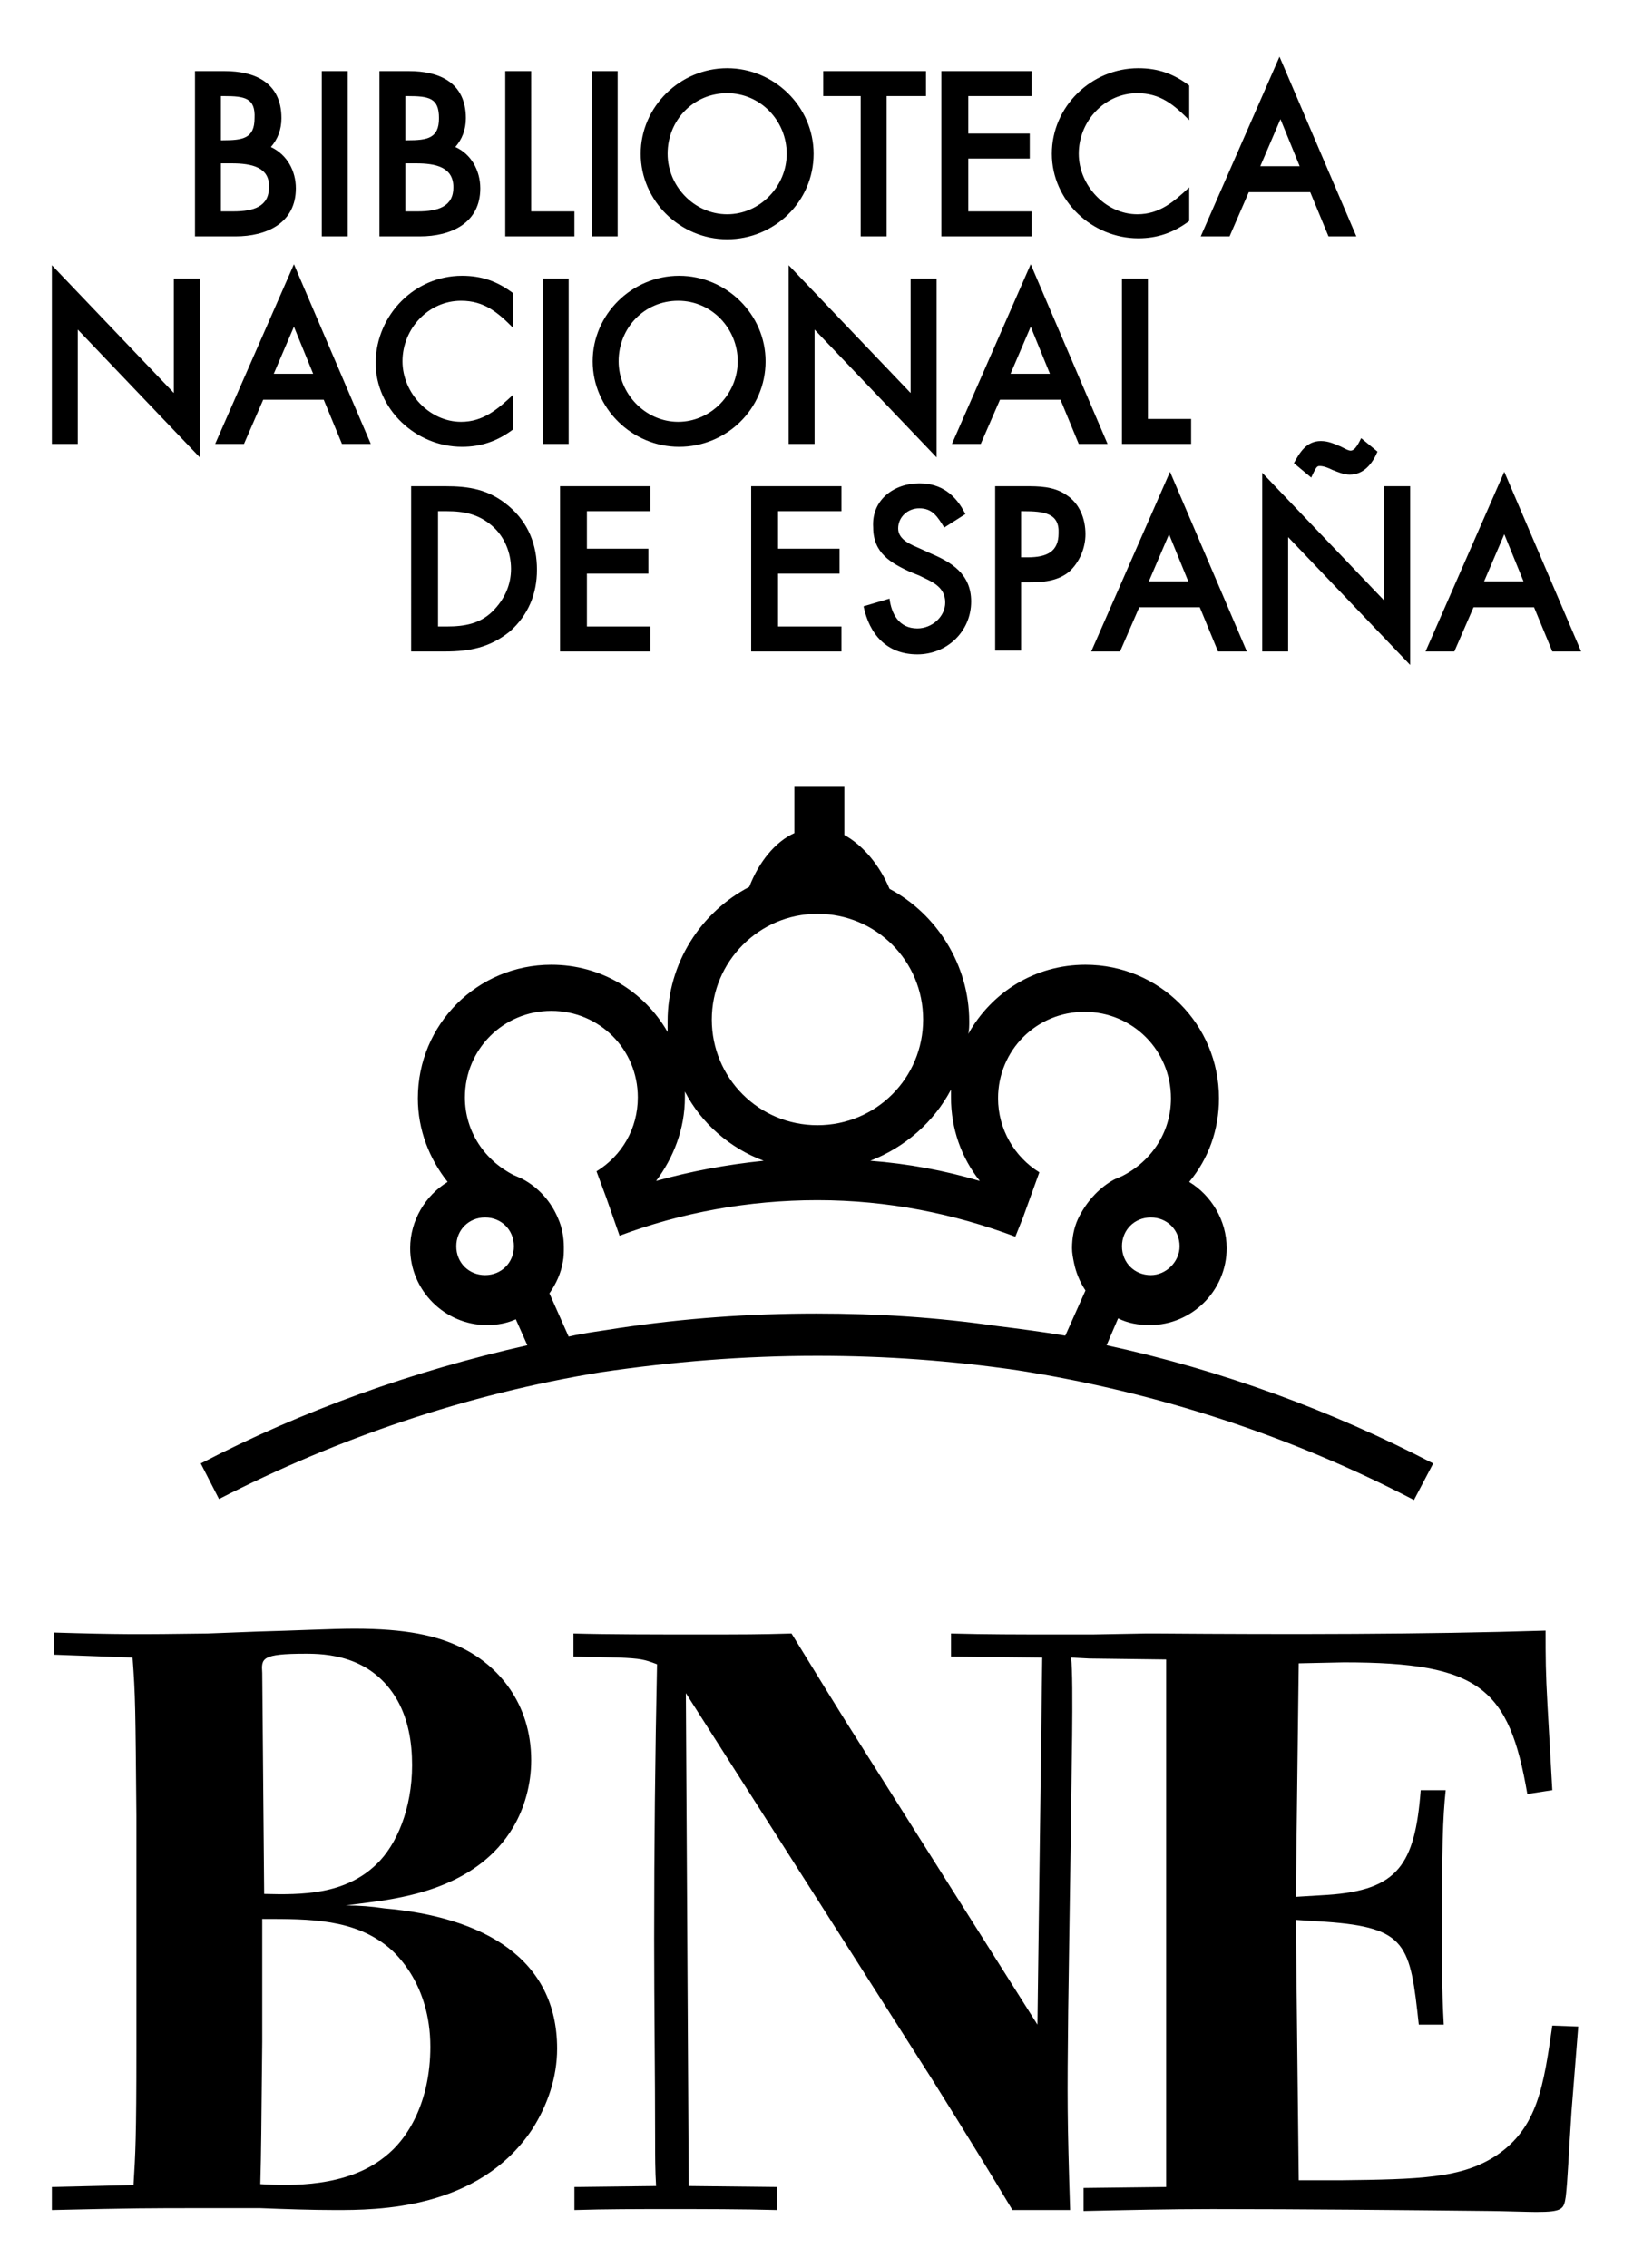 <svg xmlns:x="&amp;ns_extend;" xmlns:i="&amp;ns_ai;" xmlns:graph="&amp;ns_graphs;" xmlns="http://www.w3.org/2000/svg" xmlns:xlink="http://www.w3.org/1999/xlink" version="1.1" id="Capa_1" x="0px" y="0px" viewBox="0 0 170 236" style="enable-background:new 0 0 170 236;" xml:space="preserve" width="170"  height="236" >
<style type="text/css">
	.st0{fill-rule:evenodd;clip-rule:evenodd;}
</style>
<switch>
	
	<g i:extraneous="self">
		<g>
			<path d="M20.9,152.3c10.6-5.5,22-9.6,34-12.3l-1.2-2.7c-0.9,0.4-1.9,0.6-3,0.6c-4.4,0-8-3.6-8-8c0-2.9,1.6-5.5,3.9-6.9     c-1.9-2.4-3.1-5.4-3.1-8.7c0-7.7,6.2-13.9,13.9-13.9c5.2,0,9.7,2.8,12.1,7c0-0.4,0-0.8,0-1.1c0-6.1,3.5-11.4,8.5-14     c1-2.6,2.7-4.7,4.7-5.6v-4.9h5.2v5.1c2,1.1,3.7,3.2,4.7,5.6c4.9,2.6,8.3,7.9,8.3,13.8c0,0.4,0,0.9-0.1,1.3     c2.4-4.3,6.9-7.2,12.2-7.2c7.7,0,13.9,6.2,13.9,13.9c0,3.3-1.1,6.3-3.1,8.7c2.3,1.4,3.9,4,3.9,6.9c0,4.4-3.6,8-8,8     c-1.2,0-2.3-0.2-3.3-0.7l-1.2,2.8c12,2.6,23.4,6.8,34,12.3l-2,3.8c-12.7-6.6-26.6-11.2-41.3-13.5c-6.9-1-13.7-1.5-20.8-1.5     c-7.7,0-15,0.6-22.5,1.7c-14.1,2.3-27.5,6.9-39.8,13.2L20.9,152.3z M64.5,138.2c6.7-1,13.5-1.5,20.5-1.5c6.4,0,12.6,0.4,18.8,1.3     c2.4,0.3,4.7,0.6,7.1,1l2.1-4.7c-0.6-0.9-1-1.9-1.2-2.9c-0.1-0.5-0.2-1-0.2-1.5c0-1.1,0.2-2.1,0.6-3c0.8-1.7,2.1-3.2,3.7-4.1     l0.2-0.1c0.2-0.1,0.5-0.2,0.7-0.3c3-1.5,5.1-4.5,5.1-8.1c0-5-4-9-9-9c-5,0-9,4-9,9c0,3.2,1.7,6.1,4.3,7.7l-1.7,4.7l-0.8,2     c-6.4-2.4-13.3-3.8-20.6-3.8c-7.2,0-14.2,1.3-20.6,3.7l-0.7-2l-0.7-2l-1-2.7c2.6-1.6,4.3-4.4,4.3-7.7c0-5-4-9-9-9s-9,4-9,9     c0,3.6,2.1,6.6,5.1,8.1c0.2,0.1,0.5,0.2,0.7,0.3l0.2,0.1c1.7,0.9,3,2.4,3.7,4.1c0.4,0.9,0.6,1.9,0.6,3c0,0.5,0,1-0.1,1.5     c-0.2,1.2-0.7,2.3-1.4,3.3l2,4.5C60.9,138.7,62.7,138.5,64.5,138.2z M74.1,106.1c0,6.1,4.9,11,11,11s11-4.9,11-11s-4.9-11-11-11     S74.1,100.1,74.1,106.1z M68.3,122.9c3.6-1,7.3-1.7,11.2-2.1c-3.5-1.3-6.5-3.9-8.2-7.2c0,0.2,0,0.4,0,0.6     C71.3,117.5,70.1,120.5,68.3,122.9z M90.6,120.8c3.9,0.3,7.7,1,11.4,2.1c-1.9-2.4-3-5.4-3-8.7c0-0.3,0-0.5,0-0.8     C97.2,116.8,94.2,119.4,90.6,120.8z M122.8,129.7c0-1.7-1.3-3-3-3c-1.7,0-3,1.3-3,3c0,1.7,1.3,3,3,3     C121.4,132.7,122.8,131.3,122.8,129.7z M47.5,129.7c0,1.7,1.3,3,3,3c1.7,0,3-1.3,3-3c0-1.7-1.3-3-3-3     C48.8,126.7,47.5,128,47.5,129.7z"></path>
			<path class="st0" d="M21.6,170c-7.2,0.1-9.4,0.1-16-0.1v2.3l8.2,0.3c0.3,4,0.3,5.3,0.4,16.5v24.1c0,9.4-0.1,11-0.3,14.3l-8.5,0.2     L5.4,230c8.8-0.2,9.8-0.2,15.9-0.2h5.8c2.4,0.1,5.4,0.2,7.8,0.2c4.3,0,14.9,0,20.5-8.4c1.6-2.5,2.6-5.4,2.6-8.4     c0-9.4-7.7-13.7-18-14.6c-1.3-0.2-2.6-0.3-4-0.3l3.8-0.5c2.9-0.5,10-1.6,13.6-7.6c1.2-2,1.9-4.5,1.9-7c0-6-3.5-9.9-7.2-11.7     c-2.6-1.3-5.9-2-11.2-2c-2.3,0-6.2,0.2-10.1,0.3L21.6,170z M27.3,174.1c-0.1-1.5-0.1-2,4.5-2c2,0,6.9,0.1,9.6,4.9     c1.1,2,1.5,4.3,1.5,6.7c0,4.5-1.6,8.3-3.7,10.3c-3.3,3.2-7.8,3.2-11.7,3.1L27.3,174.1z M27.4,199.7c4.9,0,9.5,0,13.1,3     c0.7,0.6,4.3,3.8,4.3,10.3c0,5.7-2.3,9.6-4.8,11.5c-3.9,3.1-9.6,3-12.9,2.8c0.1-3.6,0.1-5.5,0.2-14.8V199.7z M111.5,188.9     l-0.3,20.4c-0.1,9.3-0.1,11.1,0.2,20.7h-6c-2.4-4-4.3-7.1-8.3-13.5l-25.7-40.3l0.3,51.3l9.2,0.1v2.4c-3.7-0.1-7.6-0.1-11.3-0.1     c-3.2,0-6.6,0-9.8,0.1v-2.4l8.5-0.1c-0.1-1.6-0.1-3.2-0.1-4.8c0-7-0.1-13.9-0.1-20.9c0-9.6,0.1-19.1,0.3-28.6     c-1.3-0.5-1.7-0.6-4-0.7l-4.7-0.1v-2.4c3.6,0.1,8.4,0.1,13,0.1c4.8,0,6.3,0,9.7-0.1c2.4,3.9,5.4,8.8,7.2,11.6l18.4,29.1l0.5-38.2     l-9.5-0.1v-2.4c3.6,0.1,7.2,0.1,10.7,0.1l4.1,0l5.5-0.1l1.2,0c13.7,0.1,27.7,0.1,40.4-0.3c0,2.8,0,4.3,0.2,7.8l0.5,8.8l-2.6,0.4     c-1.9-11-4.9-13.7-19.1-13.7l-4.7,0.1l-0.3,24.3l3.3-0.2c7.3-0.5,9.1-3.1,9.7-10.9h2.6c-0.3,2.9-0.4,5.7-0.4,15.8     c0,1.5,0,5.1,0.2,8.6h-2.6c-0.9-8.3-1.2-10.1-9.7-10.7l-3.1-0.2l0.3,27.1h4.3c8.3-0.1,12.7-0.2,16.3-2.6     c4.3-2.9,4.9-7.3,5.8-13.5l2.7,0.1l-0.7,8.8c-0.3,4.5-0.4,7.2-0.6,8.9c-0.2,1.3-0.3,1.6-3.1,1.6c-0.7,0-3.9-0.1-4.6-0.1     c-9.7-0.1-19.4-0.2-29.1-0.2c-4.5,0-8.9,0.1-13.4,0.2v-2.4l8.6-0.1v-54.9l-8-0.1l-1.9-0.1C111.8,174.8,111.5,186.4,111.5,188.9z"></path>
			<path class="st0" d="M46.3,67.8h-3.5V50.6h3.5c2.5,0,4.6,0.3,6.7,2.1c2,1.7,2.9,4,2.9,6.6c0,2.5-0.9,4.7-2.8,6.4     C51,67.4,48.9,67.8,46.3,67.8z M45.6,53.2v12h0.9c1.9,0,3.5-0.3,4.8-1.6c1.2-1.2,1.9-2.7,1.9-4.4c0-1.7-0.7-3.4-2-4.5     c-1.4-1.2-2.9-1.5-4.7-1.5H45.6z M67.7,67.8h-9.4V50.6h9.4v2.6h-6.6v3.9h6.4v2.6h-6.4v5.5h6.6V67.8z M87.6,67.8h-9.4V50.6h9.4     v2.6H81v3.9h6.4v2.6H81v5.5h6.6V67.8z M95.7,50.3c2.3,0,3.8,1.2,4.8,3.2l-2.2,1.4c-0.7-1.1-1.2-2-2.6-2c-1.2,0-2.2,0.9-2.2,2.1     c0,1.2,1.4,1.7,2.3,2.1l1.1,0.5c2.1,0.9,4.2,2.1,4.2,5c0,3.1-2.5,5.5-5.6,5.5c-3.2,0-5-2.1-5.6-5l2.7-0.8c0.2,1.6,1,3.1,2.9,3.1     c1.5,0,2.9-1.2,2.9-2.7c0-1.7-1.5-2.2-2.7-2.8l-1-0.4c-1.9-0.9-3.8-1.9-3.8-4.6C90.7,52,93.1,50.3,95.7,50.3z M107.2,60.6h-0.9     v7.1h-2.7V50.6h3.1c1.4,0,3,0,4.3,0.9c1.4,0.9,2,2.5,2,4.1c0,1.4-0.6,2.9-1.7,3.9C110.1,60.5,108.5,60.6,107.2,60.6z M106.5,53.2     h-0.2V58h0.7c2,0,3.2-0.6,3.2-2.5C110.3,53.4,108.7,53.2,106.5,53.2z M126.8,67.8l-1.9-4.6h-6.3l-2,4.6h-3l8.2-18.7l8,18.7H126.8     z M119.6,60.5h4.1l-2-4.9L119.6,60.5z M134.1,67.8h-2.7V49.2l12.7,13.3V50.6h2.7v18.6l-12.7-13.3L134.1,67.8z M137.1,48.6     c-0.2,0.2-0.5,0.9-0.6,1.1l-1.8-1.5c0.6-1.1,1.3-2.3,2.8-2.3c0.8,0,1.4,0.3,1.9,0.5c0.3,0.1,0.9,0.5,1.2,0.5     c0.5,0,0.9-0.9,1.1-1.3l1.7,1.4c-0.5,1.2-1.4,2.4-2.9,2.4c-0.6,0-1.3-0.3-1.8-0.5c-0.4-0.2-0.9-0.4-1.3-0.4     C137.3,48.5,137.2,48.5,137.1,48.6z M161.6,67.8l-1.9-4.6h-6.3l-2,4.6h-3l8.2-18.7l8,18.7H161.6z M154.5,60.5h4.1l-2-4.9     L154.5,60.5z M8.1,46.2H5.4V27.6l12.7,13.3V29h2.7v18.6L8.1,34.3V46.2z M35.6,46.2l-1.9-4.6h-6.3l-2,4.6h-3l8.2-18.7l8,18.7H35.6     z M28.5,38.9h4.1l-2-4.9L28.5,38.9z M48.1,28.7c2.1,0,3.7,0.6,5.3,1.8v3.6c-1.6-1.6-3-2.8-5.4-2.8c-3.4,0-6.1,2.9-6.1,6.3     c0,3.3,2.8,6.3,6.1,6.3c2.3,0,3.8-1.3,5.4-2.8v3.6c-1.6,1.2-3.3,1.8-5.3,1.8c-4.8,0-9-3.9-9-8.8C39.2,32.7,43.2,28.7,48.1,28.7z      M56.5,29h2.7v17.2h-2.7V29z M61.7,37.6c0-4.9,4.1-8.9,9-8.9s9,4,9,8.9c0,5-4.1,8.9-9,8.9S61.7,42.5,61.7,37.6z M76.8,37.6     c0-3.4-2.7-6.3-6.2-6.3c-3.5,0-6.2,2.8-6.2,6.3c0,3.4,2.8,6.3,6.2,6.3S76.8,41,76.8,37.6z M84.8,46.2h-2.7V27.6l12.7,13.3V29h2.7     v18.6L84.8,34.3V46.2z M112.3,46.2l-1.9-4.6h-6.3l-2,4.6h-3l8.2-18.7l8,18.7H112.3z M105.2,38.9h4.1l-2-4.9L105.2,38.9z      M116.8,29h2.7v14.6h4.5v2.6h-7.2V29z M24.1,17H23V22h1.3c2.1,0,3.7-0.5,3.7-2.5C28.1,17.4,26.2,17,24.1,17z M24.5,24.6h-4.2V7.4     h3.1c3,0,5.9,1.1,5.9,4.9c0,1.2-0.4,2.2-1.1,3c1.7,0.8,2.6,2.5,2.6,4.3C30.8,23.2,27.8,24.6,24.5,24.6z M23.3,10H23v4.6h0.2     c2.1,0,3.3-0.2,3.3-2.3C26.6,10.2,25.5,10,23.3,10z M33.5,7.4h2.7v17.2h-2.7V7.4z M43.3,17h-1.1V22h1.3c2.1,0,3.7-0.5,3.7-2.5     C47.2,17.4,45.4,17,43.3,17z M43.7,24.6h-4.2V7.4h3.1c3,0,5.9,1.1,5.9,4.9c0,1.2-0.4,2.2-1.1,3C49,16,50,17.7,50,19.6     C50,23.2,47,24.6,43.7,24.6z M42.4,10h-0.2v4.6h0.2c2.1,0,3.3-0.2,3.3-2.3C45.7,10.2,44.7,10,42.4,10z M52.6,7.4h2.7V22h4.5v2.6     h-7.2V7.4z M61.6,7.4h2.7v17.2h-2.7V7.4z M66.7,16c0-4.9,4.1-8.9,9-8.9s9,4,9,8.9c0,5-4.1,8.9-9,8.9S66.7,20.9,66.7,16z M81.9,16     c0-3.4-2.7-6.3-6.2-6.3s-6.2,2.8-6.2,6.3c0,3.4,2.8,6.3,6.2,6.3S81.9,19.4,81.9,16z M96.3,10h-4v14.6h-2.7V10h-3.9V7.4h10.7V10z      M107.4,24.6h-9.4V7.4h9.4V10h-6.6v3.9h6.4v2.6h-6.4V22h6.6V24.6z M118.5,7.1c2.1,0,3.7,0.6,5.3,1.8v3.6c-1.6-1.6-3-2.8-5.4-2.8     c-3.4,0-6.1,2.9-6.1,6.3c0,3.3,2.8,6.3,6.1,6.3c2.3,0,3.8-1.3,5.4-2.8V23c-1.6,1.2-3.3,1.8-5.3,1.8c-4.8,0-9-3.9-9-8.8     C109.5,11.1,113.6,7.1,118.5,7.1z M138.3,24.6l-1.9-4.6H130l-2,4.6h-3l8.2-18.7l8,18.7H138.3z M131.2,17.3h4.1l-2-4.9L131.2,17.3     z"></path>
		</g>
	</g>
</switch>

</svg>